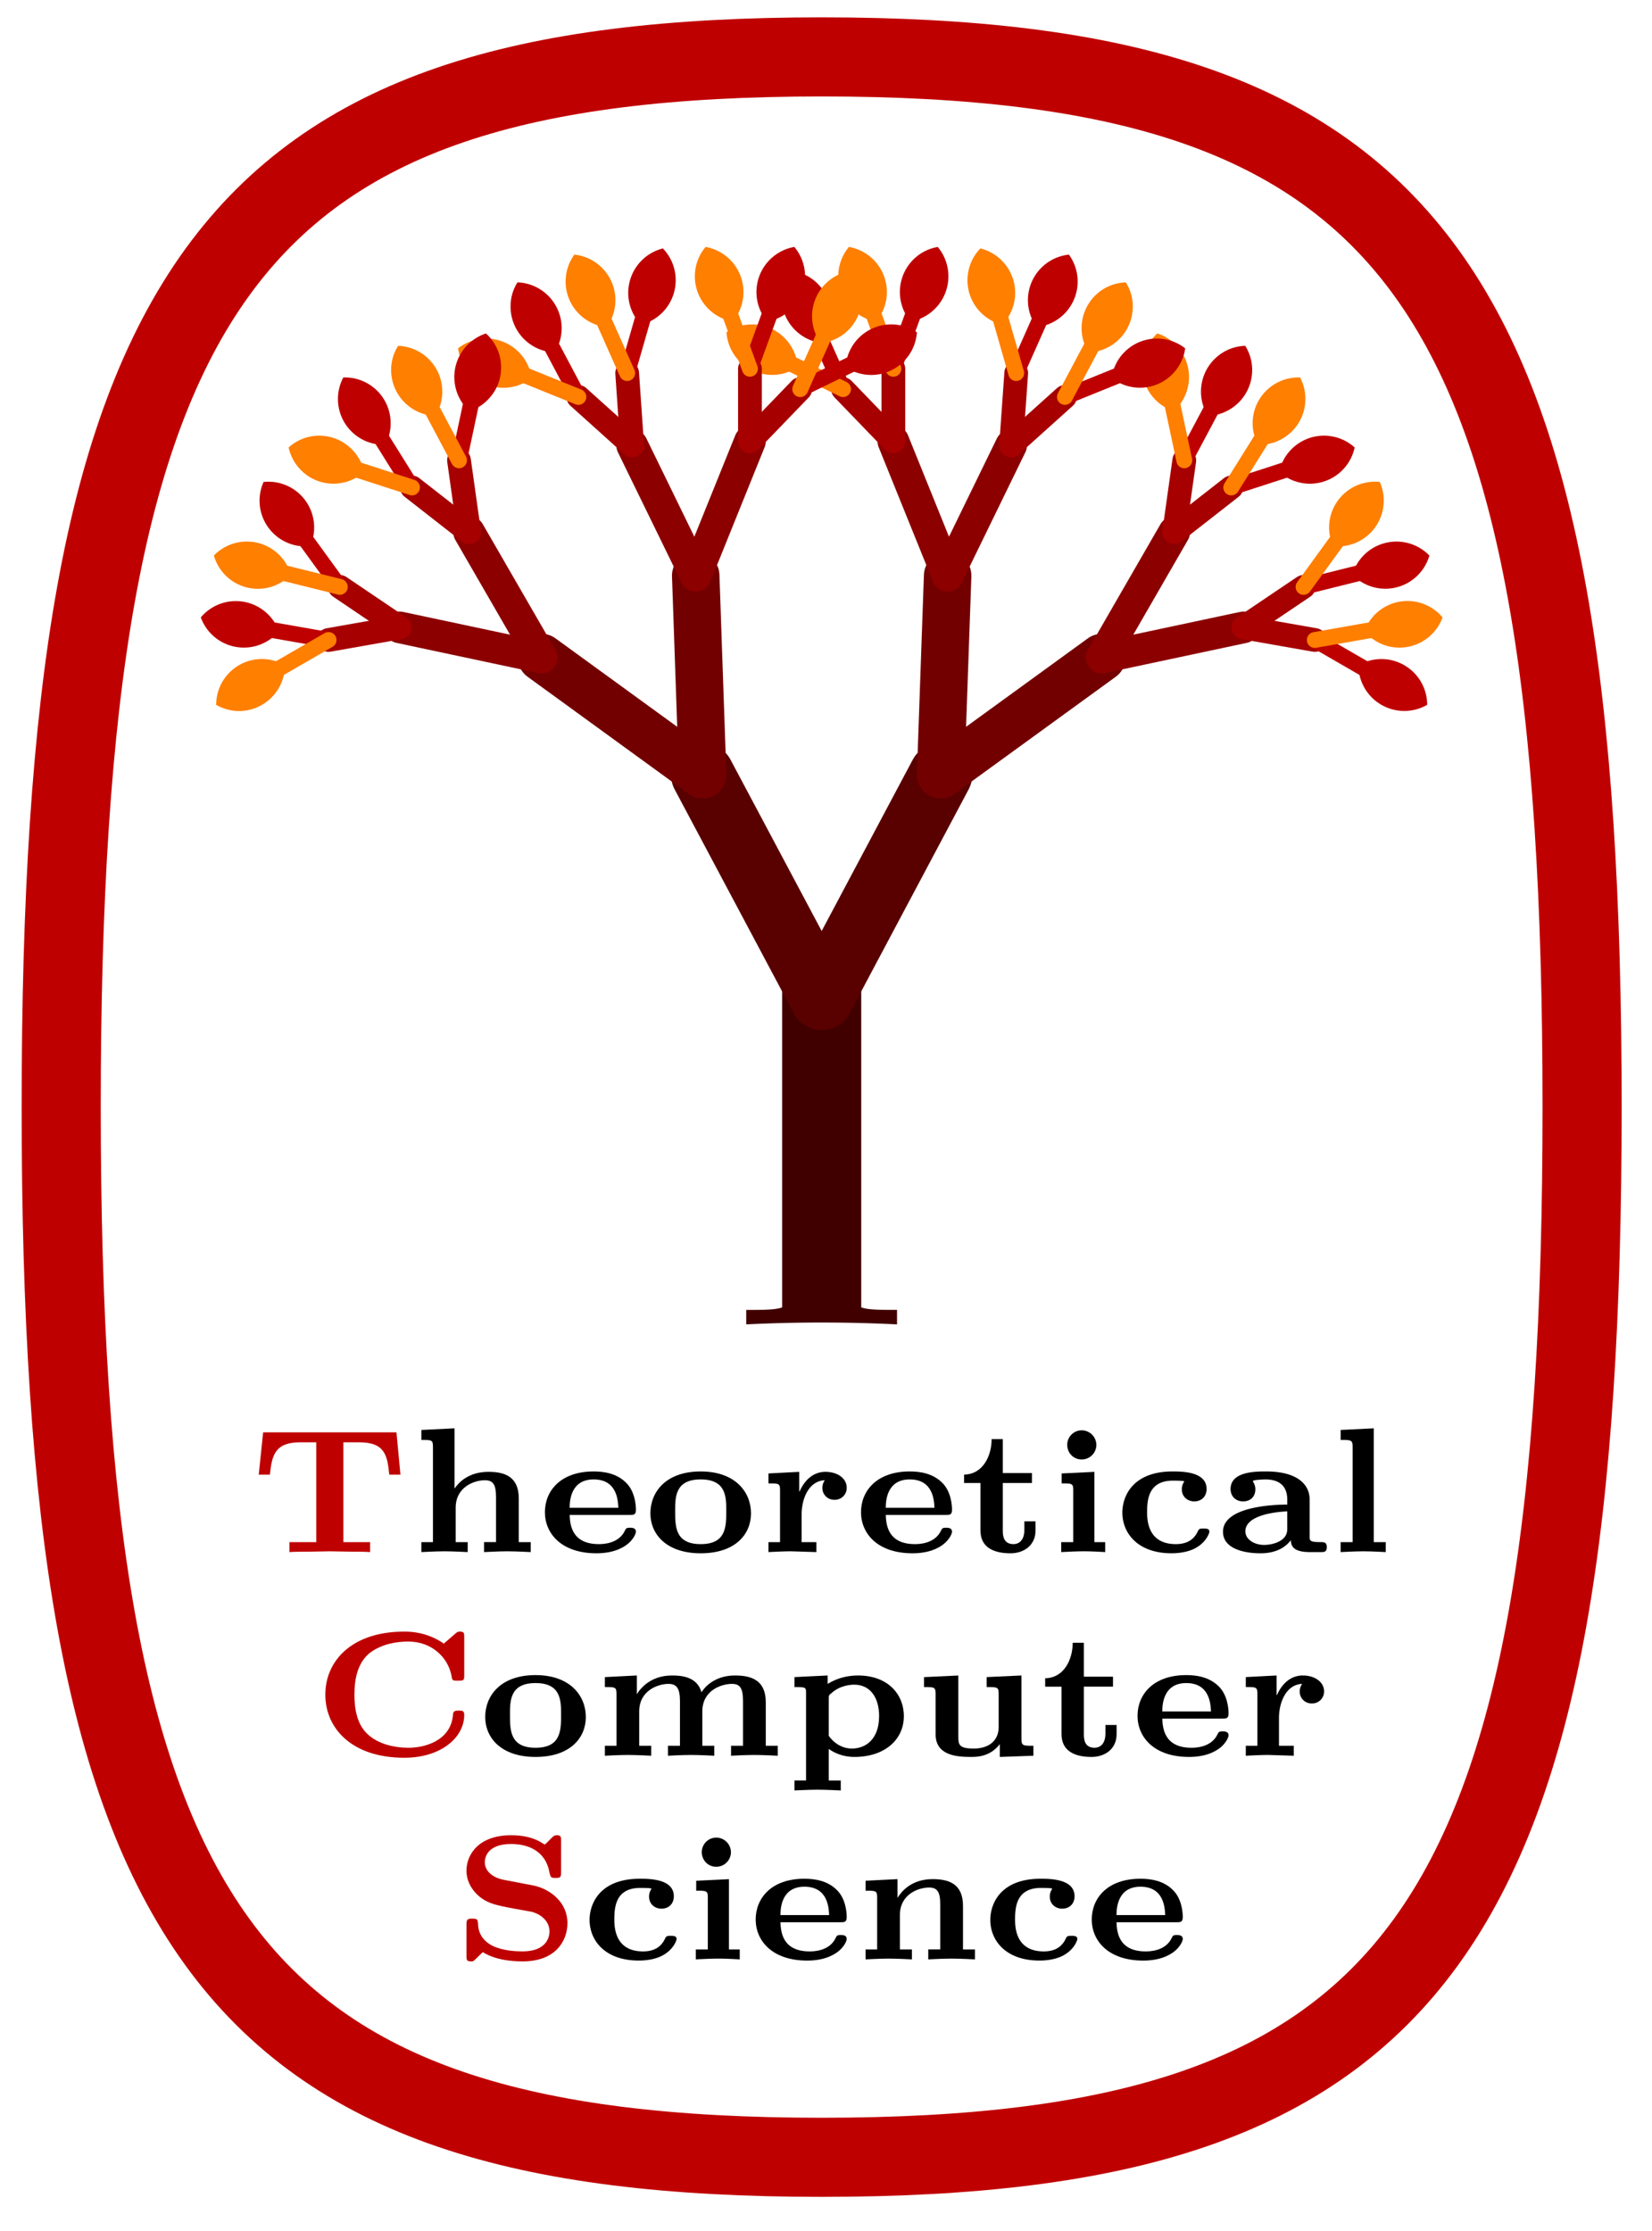 <svg xmlns="http://www.w3.org/2000/svg" xmlns:xlink="http://www.w3.org/1999/xlink" width="64.658" height="87.32"><defs><path id="i" d="m5.89-3.031-.156-1.656H.516L.344-3.032H.78C.86-3.781.97-4.297 1.97-4.297h.625V-.39H1.547V0c.172-.016.562-.016.75-.016l.828-.015.86.015c.203 0 .53 0 .718.016v-.39H3.656v-3.907h.61c1.015 0 1.109.5 1.187 1.266Zm0 0"/><path id="j" d="M4.734 0v-.39h-.468v-1.704c0-.86-.547-1.047-1.188-1.047-.781 0-1.172.422-1.328.657v-2.36L.453-4.78v.39c.406 0 .453 0 .453.266v3.734H.453V0s.563-.031.906-.031c.329 0 .907.031.907.031v-.39h-.47v-1.344c0-.813.72-1.078 1.142-1.078.312 0 .437.156.437.656v1.765h-.469V0s.578-.031.906-.031c.344 0 .922.031.922.031m0 0"/><path id="k" d="M3.844-.797c0-.156-.156-.156-.235-.156-.125 0-.156.015-.203.125-.25.516-.89.516-1.015.516-1.094 0-1.125-.813-1.141-1.141h2.344c.156 0 .25 0 .25-.203s-.047-.735-.39-1.063c-.376-.375-.892-.437-1.267-.437-1.296 0-1.906.765-1.906 1.594 0 .828.64 1.609 2.016 1.609.25 0 .656-.031 1-.219.422-.219.547-.547.547-.625m-.688-.937H1.25c0-.282.047-1.11.938-1.11.906 0 .953.797.968 1.11m0 0"/><path id="l" d="M4.219-1.516c0-.828-.61-1.64-1.969-1.64-1.375 0-1.969.812-1.969 1.64C.281-.703.906.047 2.25.047c1.36 0 1.969-.75 1.969-1.563m-.969-.093c0 .609 0 1.297-1 1.297s-1-.688-1-1.297c0-.547 0-1.235 1-1.235s1 .688 1 1.235m0 0"/><path id="m" d="M3.453-2.516c0-.39-.39-.625-.828-.625-.5 0-.828.344-1.016.766h-.015v-.766L.39-3.078v.39c.406 0 .453 0 .453.266V-.39H.39V0c.015 0 .562-.031.89-.031L2.266 0v-.39h-.578V-1.47c0-.625.28-1.312.906-1.343 0 0-.094.124-.094.296a.46.46 0 0 0 .469.47.464.464 0 0 0 .484-.47m0 0"/><path id="n" d="M2.984-.844v-.36h-.437v.329c0 .484-.281.563-.422.563-.406 0-.422-.344-.422-.532v-1.86h1.14v-.39h-1.14v-1.328h-.437c0 .64-.328 1.375-1.078 1.39v.329h.64v1.86c0 .687.563.89 1.172.89.547 0 .984-.328.984-.89m0 0"/><path id="o" d="M2.188 0v-.39h-.422v-2.75l-1.282.062v.39c.407 0 .454 0 .454.266V-.39h-.47V0s.563-.031.876-.031c.281 0 .562.015.843.031m-.344-4.187a.577.577 0 0 0-.578-.579.57.57 0 0 0-.563.563c0 .328.25.578.563.578a.574.574 0 0 0 .578-.562m0 0"/><path id="p" d="M3.734-.797c0-.125-.125-.125-.234-.125-.156 0-.172.016-.219.11-.11.234-.328.5-.86.5-1.124 0-1.124-.985-1.124-1.266 0-.516.078-1.219 1.016-1.219.046 0 .437 0 .437.031l-.016.032a.5.5 0 0 0-.078.28c0 .282.219.47.485.47.28 0 .484-.188.484-.485 0-.672-.922-.687-1.328-.687-1.563 0-1.969.969-1.969 1.61C.328-.735.938.046 2.25.046c.344 0 .703-.063.969-.219.406-.234.515-.578.515-.625m0 0"/><path id="q" d="M4.313-.187c0-.204-.11-.204-.25-.204-.422 0-.422-.062-.422-.218v-1.453c0-.563-.453-1.094-1.703-1.094-.407 0-1.391 0-1.391.687 0 .313.234.485.484.485.313 0 .485-.203.485-.47a.5.5 0 0 0-.079-.28c-.015-.032-.015-.047-.015-.047 0-.047.437-.063.484-.063.485 0 .86.203.86.797v.188C2.422-1.86.25-1.83.25-.797c0 .64.766.844 1.469.844.734 0 1.062-.344 1.187-.516 0 .297.188.469.75.469h.406c.141 0 .25 0 .25-.187M2.766-.953c0 .14 0 .344-.282.516-.265.156-.593.156-.625.156-.39 0-.734-.219-.734-.531 0-.563.938-.75 1.64-.782Zm0 0"/><path id="r" d="M2.234 0v-.39h-.468v-4.454L.469-4.78v.39c.406 0 .469 0 .469.266v3.734h-.47V0c.016 0 .563-.031.891-.031S2.22 0 2.234 0m0 0"/><path id="s" d="M5.953-1.594c0-.172-.078-.172-.219-.172-.093 0-.203 0-.218.125C5.453-.578 4.39-.312 3.78-.312c-.562 0-1.203-.141-1.625-.547-.406-.391-.5-.985-.5-1.532 0-.656.14-1.265.61-1.64.484-.36 1.078-.438 1.5-.438.906 0 1.547.61 1.687 1.328.031.188.031.204.234.204h.047c.204 0 .22-.016.22-.22V-4.64c0-.14 0-.218-.157-.218-.078 0-.094 0-.172.062l-.469.406c-.687-.468-1.343-.468-1.547-.468C1.58-4.86.516-3.734.516-2.391c0 1.313 1.03 2.47 3.093 2.47 1.438 0 2.344-.798 2.344-1.673m0 0"/><path id="t" d="M7.219 0v-.39H6.75v-1.704c0-.875-.578-1.047-1.203-1.047-.656 0-1.094.313-1.313.657-.171-.61-.78-.657-1.156-.657-.828 0-1.234.5-1.375.735v-.735l-1.25.063v.39c.406 0 .453 0 .453.266V-.39H.453V0s.563-.031.906-.031c.329 0 .907.031.907.031v-.39h-.47v-1.344c0-.828.75-1.078 1.142-1.078.312 0 .453.156.453.671v1.75h-.47V0s.563-.031.907-.031.906.031.906.031v-.39h-.468v-1.344c0-.828.75-1.078 1.156-1.078.312 0 .437.156.437.671v1.75h-.468V0s.578-.031.906-.031c.344 0 .922.031.922.031m0 0"/><path id="u" d="M4.672-1.547c0-.844-.61-1.594-1.797-1.594-.36 0-.781.079-1.187.329v-.329L.39-3.078v.39c.109 0 .25 0 .343.016.11.016.11.094.11.219V.969H.39v.39s.562-.03.906-.03c.328 0 .906.03.906.03V.97h-.469V-.266c.172.125.516.313 1 .313 1.204 0 1.938-.688 1.938-1.594m-.969 0c0 .906-.531 1.266-1.062 1.266-.516 0-.828-.375-.907-.5v-1.453c0-.125 0-.141.11-.22.328-.296.734-.327.89-.327.594 0 .97.469.97 1.234m0 0"/><path id="v" d="M4.734 0v-.39c-.406 0-.468 0-.468-.266v-2.485l-1.36.063v.39c.422 0 .469 0 .469.266v1.297c0 .578-.437.844-.969.844-.594 0-.61-.156-.61-.485V-3.14l-1.343.063v.39c.406 0 .453 0 .453.266v1.578c0 .813.782.89 1.375.89.235 0 .75 0 1.14-.5v.5Zm0 0"/><path id="w" d="M4.469-1.422c0-.797-.657-1.328-1.328-1.469L2-3.109c-.516-.094-.766-.391-.766-.688s.204-.719 1.032-.719c.593 0 1.343.22 1.5 1.125.046.172.046.204.234.204.203 0 .219-.032.219-.235V-4.64c0-.14 0-.218-.157-.218-.078 0-.093 0-.187.078l-.234.234c-.047.047-.063.047-.063.047s-.015 0-.062-.031c-.391-.266-.86-.328-1.25-.328C1-4.86.516-4.11.516-3.47c0 .375.172.672.375.89.375.376.718.454 1.578.61l.61.11c.343.093.687.359.687.765 0 .078 0 .782-1.063.782-.219 0-.75-.016-1.172-.22-.484-.25-.562-.64-.562-.874-.016-.14-.016-.188-.219-.188s-.234.032-.234.235v1.218c0 .141 0 .22.172.22.078 0 .093 0 .14-.048.078-.062.25-.25.328-.312.485.297 1.078.36 1.563.36 1.312 0 1.75-.829 1.75-1.5m0 0"/><path id="x" d="M4.734 0v-.39h-.468v-1.704c0-.86-.547-1.047-1.188-1.047-.844 0-1.234.5-1.375.735v-.735l-1.25.063v.39c.406 0 .453 0 .453.266V-.39H.453V0s.563-.031.906-.031c.329 0 .907.031.907.031v-.39h-.47v-1.344c0-.813.72-1.078 1.142-1.078.312 0 .437.156.437.656v1.765h-.469V0s.578-.031.906-.031c.344 0 .922.031.922.031m0 0"/><clipPath id="a"><path d="M0 0h64.488v86.98H0Zm0 0"/></clipPath><clipPath id="b"><path d="M0 0h64.488v75H0Zm0 0"/></clipPath><clipPath id="c"><path d="M10 0h54.488v57H10Zm0 0"/></clipPath><clipPath id="d"><path d="M25 7h39.488v37H25Zm0 0"/></clipPath><clipPath id="e"><path d="M35 11h29.488v28H35Zm0 0"/></clipPath><clipPath id="f"><path d="M42 15h22.488v19H42Zm0 0"/></clipPath><clipPath id="g"><path d="M35 9h29.488v29H35Zm0 0"/></clipPath><clipPath id="h"><path d="M0 0h64.488v75H0Zm0 0"/></clipPath></defs><g clip-path="url(#a)"><path fill="none" stroke="#BF0000" stroke-miterlimit="10" stroke-width="3.096" d="M61.922 43.328c0-32.316-6.36-41.101-29.762-41.101S2.395 11.012 2.395 43.328 8.758 84.43 32.16 84.43s29.762-8.785 29.762-41.102Zm0 0"/></g><path fill="none" stroke="#400000" stroke-miterlimit="10" stroke-width="3.096" d="M32.16 51.734V38.078"/><path fill="#400000" d="M33.398 50.695c0 .57.497.57 1.711.57v.567a60 60 0 0 0-5.902 0v-.566c1.219 0 1.715 0 1.715-.57Zm0 0"/><g clip-path="url(#b)"><path fill="none" stroke="#590000" stroke-linecap="round" stroke-miterlimit="10" stroke-width="2.477" d="m32.16 39.074 4.656-8.758"/></g><g clip-path="url(#c)"><path fill="none" stroke="#730000" stroke-linecap="round" stroke-miterlimit="10" stroke-width="1.858" d="m36.816 30.316 6.309-4.582"/></g><g clip-path="url(#d)"><path fill="none" stroke="#8C0000" stroke-linecap="round" stroke-miterlimit="10" stroke-width="1.239" d="m43.125 25.734 5.543-1.18"/></g><g clip-path="url(#e)"><path fill="none" stroke="#A60000" stroke-linecap="round" stroke-miterlimit="10" stroke-width=".929" d="m48.668 24.555 2.793.492"/></g><path fill="none" stroke="#BF0000" stroke-linecap="round" stroke-miterlimit="10" stroke-width=".619" d="m51.46 25.047 3.435 1.984"/><path fill="#BF0000" d="M53.168 26.035a1.793 1.793 0 0 1 2.691 1.55 1.795 1.795 0 0 1-2.691-1.55"/><g clip-path="url(#f)"><path fill="none" stroke="#FF7F00" stroke-linecap="round" stroke-miterlimit="10" stroke-width=".619" d="m51.46 25.047 3.903-.688"/></g><path fill="#FF7F00" d="M53.402 24.703a1.791 1.791 0 0 1 3.059-.539 1.796 1.796 0 0 1-2.3 1.074 1.8 1.8 0 0 1-.759-.535"/><g clip-path="url(#g)"><path fill="none" stroke="#A60000" stroke-linecap="round" stroke-miterlimit="10" stroke-width=".929" d="m48.668 24.555 2.352-1.586"/></g><path fill="none" stroke="#BF0000" stroke-linecap="round" stroke-miterlimit="10" stroke-width=".619" d="m51.02 22.969 3.843-.957"/><path fill="#BF0000" d="M52.93 22.492a1.796 1.796 0 0 1 3.015-.75 1.793 1.793 0 0 1-3.015.75"/><path fill="none" stroke="#FF7F00" stroke-linecap="round" stroke-miterlimit="10" stroke-width=".619" d="m51.02 22.969 2.328-3.207"/><path fill="#FF7F00" d="M52.176 21.375a1.792 1.792 0 0 1 1.828-2.512 1.793 1.793 0 0 1-1.828 2.512"/><path fill="none" stroke="#8C0000" stroke-linecap="round" stroke-miterlimit="10" stroke-width="1.239" d="m43.125 25.734 2.832-4.91"/><path fill="none" stroke="#A60000" stroke-linecap="round" stroke-miterlimit="10" stroke-width=".929" d="m45.957 20.824 2.234-1.746"/><path fill="none" stroke="#BF0000" stroke-linecap="round" stroke-miterlimit="10" stroke-width=".619" d="m48.191 19.078 3.77-1.223"/><path fill="#BF0000" d="M50.066 18.469a1.793 1.793 0 0 1 2.954-.957 1.79 1.79 0 0 1-2.125 1.379 1.8 1.8 0 0 1-.829-.422"/><path fill="none" stroke="#FF7F00" stroke-linecap="round" stroke-miterlimit="10" stroke-width=".619" d="m48.191 19.078 2.102-3.36"/><path fill="#FF7F00" d="M49.238 17.406a1.792 1.792 0 0 1 1.645-2.633 1.794 1.794 0 0 1-1.645 2.633"/><path fill="none" stroke="#A60000" stroke-linecap="round" stroke-miterlimit="10" stroke-width=".929" d="m45.957 20.824.395-2.808"/><path fill="none" stroke="#BF0000" stroke-linecap="round" stroke-miterlimit="10" stroke-width=".619" d="m46.352 18.016 1.863-3.5"/><path fill="#BF0000" d="M47.277 16.277a1.797 1.797 0 0 1 .57-2.472 1.76 1.76 0 0 1 .891-.27c.524.84.266 1.945-.574 2.469-.266.168-.57.262-.887.273"/><path fill="none" stroke="#FF7F00" stroke-linecap="round" stroke-miterlimit="10" stroke-width=".619" d="m46.352 18.016-.825-3.875"/><path fill="#FF7F00" d="M45.941 16.09a1.794 1.794 0 0 1-.644-3.04 1.793 1.793 0 0 1 .644 3.04"/><path fill="none" stroke="#730000" stroke-linecap="round" stroke-miterlimit="10" stroke-width="1.858" d="m36.816 30.316.274-7.789"/><path fill="none" stroke="#8C0000" stroke-linecap="round" stroke-miterlimit="10" stroke-width="1.239" d="m37.09 22.527 2.484-5.097"/><path fill="none" stroke="#A60000" stroke-linecap="round" stroke-miterlimit="10" stroke-width=".929" d="m39.574 17.43 2.106-1.895"/><path fill="none" stroke="#BF0000" stroke-linecap="round" stroke-miterlimit="10" stroke-width=".619" d="m41.68 15.535 3.675-1.488"/><path fill="#BF0000" d="M43.508 14.793a1.79 1.79 0 0 1 2.879-1.16 1.787 1.787 0 0 1-2.024 1.523 1.8 1.8 0 0 1-.855-.363"/><path fill="none" stroke="#FF7F00" stroke-linecap="round" stroke-miterlimit="10" stroke-width=".619" d="m41.68 15.535 1.863-3.504"/><path fill="#FF7F00" d="M42.605 13.793a1.797 1.797 0 0 1 .57-2.473c.266-.164.575-.258.888-.27.527.84.269 1.946-.57 2.47-.266.168-.571.261-.888.273"/><path fill="none" stroke="#A60000" stroke-linecap="round" stroke-miterlimit="10" stroke-width=".929" d="m39.574 17.43.2-2.828"/><path fill="none" stroke="#BF0000" stroke-linecap="round" stroke-miterlimit="10" stroke-width=".619" d="m39.773 14.602 1.61-3.622"/><path fill="#BF0000" d="M40.574 12.8a1.792 1.792 0 0 1 1.262-2.835 1.792 1.792 0 0 1-1.262 2.836"/><path fill="none" stroke="#FF7F00" stroke-linecap="round" stroke-miterlimit="10" stroke-width=".619" d="m39.773 14.602-1.093-3.809"/><path fill="#FF7F00" d="M39.227 12.707a1.79 1.79 0 0 1-.856-2.984 1.793 1.793 0 0 1 1.309 2.172 1.8 1.8 0 0 1-.453.812"/><path fill="none" stroke="#8C0000" stroke-linecap="round" stroke-miterlimit="10" stroke-width="1.239" d="m37.09 22.527-2.125-5.257"/><path fill="none" stroke="#A60000" stroke-linecap="round" stroke-miterlimit="10" stroke-width=".929" d="M34.965 17.27v-2.836"/><path fill="none" stroke="#BF0000" stroke-linecap="round" stroke-miterlimit="10" stroke-width=".619" d="m34.965 14.434 1.355-3.723"/><path fill="#BF0000" d="M35.64 12.582a1.795 1.795 0 0 1 .22-2.527c.242-.203.53-.336.843-.39a1.795 1.795 0 0 1-1.062 2.917"/><path fill="none" stroke="#FF7F00" stroke-linecap="round" stroke-miterlimit="10" stroke-width=".619" d="m34.965 14.434-1.356-3.723"/><path fill="#FF7F00" d="M34.29 12.582a1.794 1.794 0 0 1-1.063-2.918 1.794 1.794 0 0 1 1.457 2.078 1.8 1.8 0 0 1-.395.84"/><path fill="none" stroke="#A60000" stroke-linecap="round" stroke-miterlimit="10" stroke-width=".929" d="m34.965 17.27-1.969-2.04"/><path fill="none" stroke="#BF0000" stroke-linecap="round" stroke-miterlimit="10" stroke-width=".619" d="m32.996 15.23-1.613-3.62"/><path fill="#BF0000" d="M32.195 13.43a1.8 1.8 0 0 1-1.597-1.973c.035-.312.148-.61.332-.867a1.8 1.8 0 0 1 1.265 2.84"/><path fill="none" stroke="#FF7F00" stroke-linecap="round" stroke-miterlimit="10" stroke-width=".619" d="m32.996 15.23-3.562-1.738"/><path fill="#FF7F00" d="M31.223 14.367c-.82.551-1.934.336-2.489-.484a1.8 1.8 0 0 1-.3-.88 1.792 1.792 0 0 1 2.789 1.364"/><g clip-path="url(#h)"><path fill="none" stroke="#590000" stroke-linecap="round" stroke-miterlimit="10" stroke-width="2.477" d="m32.16 39.074-4.66-8.758"/></g><path fill="none" stroke="#730000" stroke-linecap="round" stroke-miterlimit="10" stroke-width="1.858" d="m27.5 30.316-.27-7.789"/><path fill="none" stroke="#8C0000" stroke-linecap="round" stroke-miterlimit="10" stroke-width="1.239" d="m27.23 22.527 2.122-5.257"/><path fill="none" stroke="#A60000" stroke-linecap="round" stroke-miterlimit="10" stroke-width=".929" d="m29.352 17.27 1.968-2.04"/><path fill="none" stroke="#BF0000" stroke-linecap="round" stroke-miterlimit="10" stroke-width=".619" d="m31.32 15.23 3.567-1.738"/><path fill="#BF0000" d="M33.094 14.367a1.793 1.793 0 0 1 2.793-1.363 1.793 1.793 0 0 1-2.793 1.363"/><path fill="none" stroke="#FF7F00" stroke-linecap="round" stroke-miterlimit="10" stroke-width=".619" d="m31.32 15.23 1.614-3.62"/><path fill="#FF7F00" d="M32.125 13.43a1.797 1.797 0 0 1 1.262-2.84c.582.8.406 1.926-.395 2.508a1.85 1.85 0 0 1-.867.332"/><path fill="none" stroke="#A60000" stroke-linecap="round" stroke-miterlimit="10" stroke-width=".929" d="M29.352 17.27v-2.836"/><path fill="none" stroke="#BF0000" stroke-linecap="round" stroke-miterlimit="10" stroke-width=".619" d="m29.352 14.434 1.355-3.723"/><path fill="#BF0000" d="M30.027 12.582a1.792 1.792 0 0 1 1.063-2.918 1.792 1.792 0 0 1-1.063 2.918"/><path fill="none" stroke="#FF7F00" stroke-linecap="round" stroke-miterlimit="10" stroke-width=".619" d="m29.352 14.434-1.356-3.723"/><path fill="#FF7F00" d="M28.68 12.582a1.794 1.794 0 0 1-1.457-2.078c.054-.309.191-.602.394-.84a1.794 1.794 0 0 1 1.063 2.918"/><path fill="none" stroke="#8C0000" stroke-linecap="round" stroke-miterlimit="10" stroke-width="1.239" d="m27.23 22.527-2.488-5.097"/><path fill="none" stroke="#A60000" stroke-linecap="round" stroke-miterlimit="10" stroke-width=".929" d="m24.742 17.43-.195-2.828"/><path fill="none" stroke="#BF0000" stroke-linecap="round" stroke-miterlimit="10" stroke-width=".619" d="m24.547 14.602 1.094-3.809"/><path fill="#BF0000" d="M25.09 12.707a1.794 1.794 0 0 1 .855-2.984 1.794 1.794 0 0 1-.855 2.984"/><path fill="none" stroke="#FF7F00" stroke-linecap="round" stroke-miterlimit="10" stroke-width=".619" d="m24.547 14.602-1.613-3.622"/><path fill="#FF7F00" d="M23.746 12.8a1.79 1.79 0 0 1-1.598-1.968c.032-.316.149-.613.332-.867a1.794 1.794 0 0 1 1.266 2.836"/><path fill="none" stroke="#A60000" stroke-linecap="round" stroke-miterlimit="10" stroke-width=".929" d="m24.742 17.43-2.105-1.895"/><path fill="none" stroke="#BF0000" stroke-linecap="round" stroke-miterlimit="10" stroke-width=".619" d="m22.637 15.535-1.86-3.504"/><path fill="#BF0000" d="M21.71 13.793a1.793 1.793 0 0 1-1.726-1.855c.008-.317.102-.622.27-.887a1.794 1.794 0 0 1 1.457 2.742"/><path fill="none" stroke="#FF7F00" stroke-linecap="round" stroke-miterlimit="10" stroke-width=".619" d="m22.637 15.535-3.676-1.488"/><path fill="#FF7F00" d="M20.809 14.793a1.79 1.79 0 0 1-2.88-1.16 1.787 1.787 0 0 1 2.516.308c.196.246.32.543.364.852"/><path fill="none" stroke="#730000" stroke-linecap="round" stroke-miterlimit="10" stroke-width="1.858" d="m27.5 30.316-6.305-4.582"/><path fill="none" stroke="#8C0000" stroke-linecap="round" stroke-miterlimit="10" stroke-width="1.239" d="m21.195 25.734-2.836-4.91"/><path fill="none" stroke="#A60000" stroke-linecap="round" stroke-miterlimit="10" stroke-width=".929" d="m18.36 20.824-.395-2.808"/><path fill="none" stroke="#BF0000" stroke-linecap="round" stroke-miterlimit="10" stroke-width=".619" d="m17.965 18.016.824-3.875"/><path fill="#BF0000" d="M18.375 16.09a1.797 1.797 0 0 1-.133-2.535c.211-.23.48-.407.778-.504.738.664.796 1.797.132 2.531-.207.234-.476.41-.777.508"/><path fill="none" stroke="#FF7F00" stroke-linecap="round" stroke-miterlimit="10" stroke-width=".619" d="m17.965 18.016-1.86-3.5"/><path fill="#FF7F00" d="M17.04 16.277a1.8 1.8 0 0 1-1.731-1.855c.011-.317.105-.621.273-.887a1.793 1.793 0 0 1 1.457 2.742"/><path fill="none" stroke="#A60000" stroke-linecap="round" stroke-miterlimit="10" stroke-width=".929" d="m18.36 20.824-2.235-1.746"/><path fill="none" stroke="#BF0000" stroke-linecap="round" stroke-miterlimit="10" stroke-width=".619" d="m16.125 19.078-2.098-3.36"/><path fill="#BF0000" d="M15.082 17.406a1.792 1.792 0 0 1-1.645-2.633 1.79 1.79 0 0 1 1.852 1.73c.012.313-.059.626-.207.903"/><path fill="none" stroke="#FF7F00" stroke-linecap="round" stroke-miterlimit="10" stroke-width=".619" d="m16.125 19.078-3.77-1.223"/><path fill="#FF7F00" d="M14.25 18.469a1.79 1.79 0 0 1-2.531-.133 1.8 1.8 0 0 1-.422-.824 1.79 1.79 0 0 1 2.531.133c.211.23.36.515.422.824"/><path fill="none" stroke="#8C0000" stroke-linecap="round" stroke-miterlimit="10" stroke-width="1.239" d="m21.195 25.734-5.547-1.18"/><path fill="none" stroke="#A60000" stroke-linecap="round" stroke-miterlimit="10" stroke-width=".929" d="m15.648 24.555-2.347-1.586"/><path fill="none" stroke="#BF0000" stroke-linecap="round" stroke-miterlimit="10" stroke-width=".619" d="m13.3 22.969-2.331-3.207"/><path fill="#BF0000" d="M12.14 21.375a1.794 1.794 0 0 1-1.972-1.598 1.8 1.8 0 0 1 .148-.914 1.79 1.79 0 0 1 1.97 1.594c.034.313-.016.629-.145.918"/><path fill="none" stroke="#FF7F00" stroke-linecap="round" stroke-miterlimit="10" stroke-width=".619" d="m13.3 22.969-3.847-.957"/><path fill="#FF7F00" d="M11.387 22.492a1.791 1.791 0 0 1-3.016-.75 1.796 1.796 0 0 1 3.016.75"/><path fill="none" stroke="#A60000" stroke-linecap="round" stroke-miterlimit="10" stroke-width=".929" d="m15.648 24.555-2.789.492"/><path fill="none" stroke="#BF0000" stroke-linecap="round" stroke-miterlimit="10" stroke-width=".619" d="m12.86 25.047-3.907-.688"/><path fill="#BF0000" d="M10.918 24.703a1.792 1.792 0 0 1-3.059-.539 1.79 1.79 0 0 1 2.524-.219c.242.203.426.465.535.758"/><path fill="none" stroke="#FF7F00" stroke-linecap="round" stroke-miterlimit="10" stroke-width=".619" d="M12.86 25.047 9.425 27.03"/><path fill="#FF7F00" d="M11.152 26.035a1.8 1.8 0 0 1-1.797 1.793c-.312 0-.62-.086-.894-.242a1.79 1.79 0 0 1 2.691-1.55"/><use xlink:href="#i" x="9.783" y="60.744" fill="#BF0000"/><use xlink:href="#j" x="16.039" y="60.744"/><use xlink:href="#k" x="21.046" y="60.744"/><use xlink:href="#l" x="25.175" y="60.744"/><use xlink:href="#m" x="29.687" y="60.744"/><use xlink:href="#k" x="33.418" y="60.744"/><use xlink:href="#n" x="37.546" y="60.744"/><use xlink:href="#o" x="41.068" y="60.744"/><use xlink:href="#p" x="43.6" y="60.744"/><use xlink:href="#q" x="47.617" y="60.744"/><use xlink:href="#r" x="52.003" y="60.744"/><use xlink:href="#s" x="12.217" y="68.714" fill="#BF0000"/><use xlink:href="#l" x="18.71" y="68.714"/><use xlink:href="#t" x="23.222" y="68.714"/><use xlink:href="#u" x="30.705" y="68.714"/><use xlink:href="#v" x="35.712" y="68.714"/><use xlink:href="#n" x="40.719" y="68.714"/><use xlink:href="#k" x="44.241" y="68.714"/><use xlink:href="#m" x="48.37" y="68.714"/><use xlink:href="#w" x="17.741" y="76.684" fill="#BF0000"/><use xlink:href="#p" x="22.748" y="76.684"/><use xlink:href="#o" x="26.765" y="76.684"/><use xlink:href="#k" x="29.296" y="76.684"/><use xlink:href="#x" x="33.425" y="76.684"/><use xlink:href="#p" x="38.432" y="76.684"/><use xlink:href="#k" x="42.449" y="76.684"/></svg>